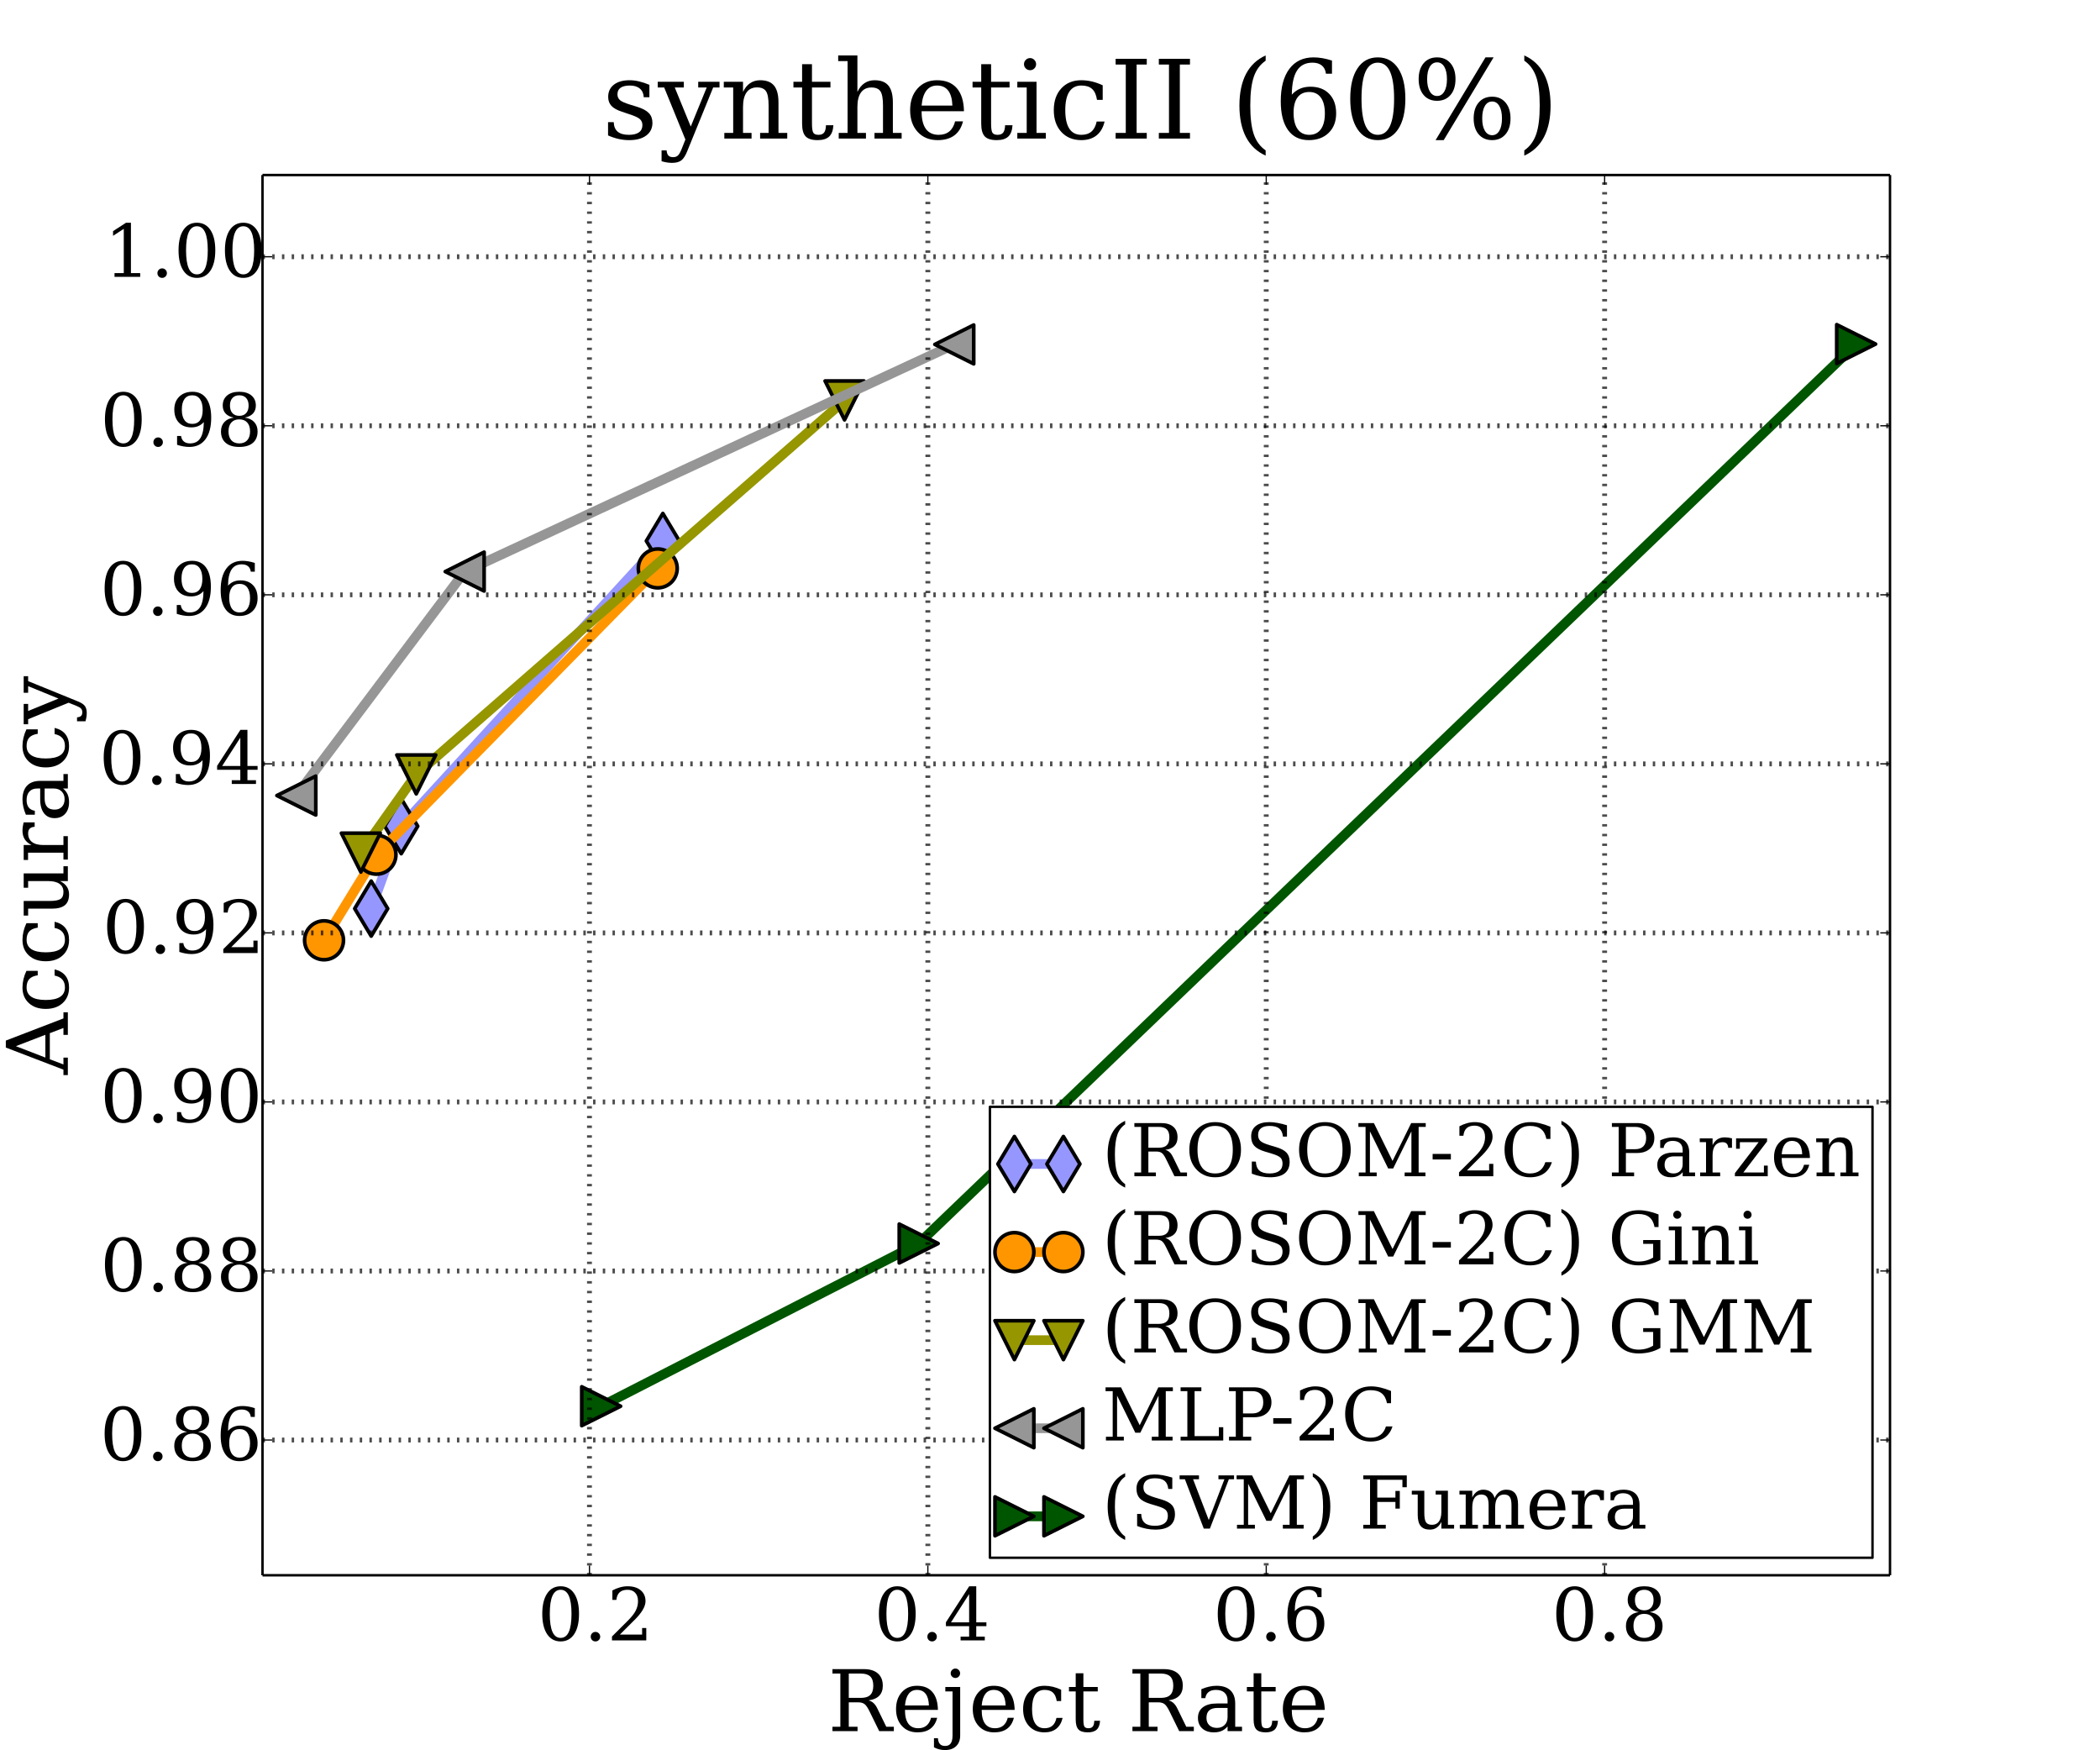 <?xml version="1.0" encoding="utf-8" standalone="no"?>
<!DOCTYPE svg PUBLIC "-//W3C//DTD SVG 1.1//EN"
  "http://www.w3.org/Graphics/SVG/1.1/DTD/svg11.dtd">
<!-- Created with matplotlib (http://matplotlib.org/) -->
<svg height="720pt" version="1.1" viewBox="0 0 864 720" width="864pt" xmlns="http://www.w3.org/2000/svg" xmlns:xlink="http://www.w3.org/1999/xlink">
 <defs>
  <style type="text/css">
*{stroke-linecap:butt;stroke-linejoin:round;}
  </style>
 </defs>
 <g id="figure_1">
  <g id="patch_1">
   <path d="
M0 720
L864 720
L864 0
L0 0
z
" style="fill:#ffffff;"/>
  </g>
  <g id="axes_1">
   <g id="patch_2">
    <path d="
M108 648
L777.6 648
L777.6 72
L108 72
z
" style="fill:#ffffff;"/>
   </g>
   <g id="line2d_1">
    <path clip-path="url(#p20bdb09884)" d="
M272.713 222.52
L165.081 339.864
L152.725 373.763" style="fill:none;stroke:#9696ff;stroke-linecap:square;stroke-width:4;"/>
    <defs>
     <path d="
M-5.32907e-16 11.314
L6.788 0
L3.55271e-16 -11.314
L-6.788 -1.77636e-15
z
" id="m79f3c46b2e" style="stroke:#000000;stroke-linejoin:miter;stroke-width:1.5;"/>
    </defs>
    <g clip-path="url(#p20bdb09884)">
     <use style="fill:#9696ff;stroke:#000000;stroke-linejoin:miter;stroke-width:1.5;" x="272.713" xlink:href="#m79f3c46b2e" y="222.52"/>
     <use style="fill:#9696ff;stroke:#000000;stroke-linejoin:miter;stroke-width:1.5;" x="165.081" xlink:href="#m79f3c46b2e" y="339.864"/>
     <use style="fill:#9696ff;stroke:#000000;stroke-linejoin:miter;stroke-width:1.5;" x="152.725" xlink:href="#m79f3c46b2e" y="373.763"/>
    </g>
   </g>
   <g id="line2d_2">
    <path clip-path="url(#p20bdb09884)" d="
M270.625 233.82
L154.9 351.598
L133.321 386.801" style="fill:none;stroke:#ff9600;stroke-linecap:square;stroke-width:4;"/>
    <defs>
     <path d="
M0 8
C2.122 8 4.157 7.157 5.657 5.657
C7.157 4.157 8 2.122 8 0
C8 -2.122 7.157 -4.157 5.657 -5.657
C4.157 -7.157 2.122 -8 0 -8
C-2.122 -8 -4.157 -7.157 -5.657 -5.657
C-7.157 -4.157 -8 -2.122 -8 0
C-8 2.122 -7.157 4.157 -5.657 5.657
C-4.157 7.157 -2.122 8 0 8
z
" id="m2a914b3d6a" style="stroke:#000000;stroke-width:1.5;"/>
    </defs>
    <g clip-path="url(#p20bdb09884)">
     <use style="fill:#ff9600;stroke:#000000;stroke-width:1.5;" x="270.625" xlink:href="#m2a914b3d6a" y="233.82"/>
     <use style="fill:#ff9600;stroke:#000000;stroke-width:1.5;" x="154.9" xlink:href="#m2a914b3d6a" y="351.598"/>
     <use style="fill:#ff9600;stroke:#000000;stroke-width:1.5;" x="133.321" xlink:href="#m2a914b3d6a" y="386.801"/>
    </g>
   </g>
   <g id="line2d_3">
    <path clip-path="url(#p20bdb09884)" d="
M347.461 164.717
L171.259 318.568
L148.461 350.729" style="fill:none;stroke:#969600;stroke-linecap:square;stroke-width:4;"/>
    <defs>
     <path d="
M-9.79717e-16 8
L8 -8
L-8 -8
z
" id="m9202b17d64" style="stroke:#000000;stroke-linejoin:miter;stroke-width:1.5;"/>
    </defs>
    <g clip-path="url(#p20bdb09884)">
     <use style="fill:#969600;stroke:#000000;stroke-linejoin:miter;stroke-width:1.5;" x="347.461" xlink:href="#m9202b17d64" y="164.717"/>
     <use style="fill:#969600;stroke:#000000;stroke-linejoin:miter;stroke-width:1.5;" x="171.259" xlink:href="#m9202b17d64" y="318.568"/>
     <use style="fill:#969600;stroke:#000000;stroke-linejoin:miter;stroke-width:1.5;" x="148.461" xlink:href="#m9202b17d64" y="350.729"/>
    </g>
   </g>
   <g id="line2d_4">
    <path clip-path="url(#p20bdb09884)" d="
M392.618 141.683
L191.185 235.124
L121.922 327.26" style="fill:none;stroke:#969696;stroke-linecap:square;stroke-width:4;"/>
    <defs>
     <path d="
M-8 -4.89859e-16
L8 8
L8 -8
z
" id="mec6b106c3b" style="stroke:#000000;stroke-linejoin:miter;stroke-width:1.5;"/>
    </defs>
    <g clip-path="url(#p20bdb09884)">
     <use style="fill:#969696;stroke:#000000;stroke-linejoin:miter;stroke-width:1.5;" x="392.618" xlink:href="#mec6b106c3b" y="141.683"/>
     <use style="fill:#969696;stroke:#000000;stroke-linejoin:miter;stroke-width:1.5;" x="191.185" xlink:href="#mec6b106c3b" y="235.124"/>
     <use style="fill:#969696;stroke:#000000;stroke-linejoin:miter;stroke-width:1.5;" x="121.922" xlink:href="#mec6b106c3b" y="327.26"/>
    </g>
   </g>
   <g id="line2d_5">
    <path clip-path="url(#p20bdb09884)" d="
M763.678 141.537
L377.971 511.533
L247.34 578.463" style="fill:none;stroke:#005500;stroke-linecap:square;stroke-width:4;"/>
    <defs>
     <path d="
M8 1.46958e-15
L-8 -8
L-8 8
z
" id="m15d7f748dd" style="stroke:#000000;stroke-linejoin:miter;stroke-width:1.5;"/>
    </defs>
    <g clip-path="url(#p20bdb09884)">
     <use style="fill:#005500;stroke:#000000;stroke-linejoin:miter;stroke-width:1.5;" x="763.678" xlink:href="#m15d7f748dd" y="141.537"/>
     <use style="fill:#005500;stroke:#000000;stroke-linejoin:miter;stroke-width:1.5;" x="377.971" xlink:href="#m15d7f748dd" y="511.533"/>
     <use style="fill:#005500;stroke:#000000;stroke-linejoin:miter;stroke-width:1.5;" x="247.34" xlink:href="#m15d7f748dd" y="578.463"/>
    </g>
   </g>
   <g id="matplotlib.axis_1">
    <g id="xtick_1">
     <g id="line2d_6">
      <path clip-path="url(#p20bdb09884)" d="
M242.523 648
L242.523 72" style="fill:none;opacity:0.7;stroke:#000000;stroke-dasharray:1,3;stroke-dashoffset:0.0;stroke-width:2;"/>
     </g>
     <g id="line2d_7">
      <defs>
       <path d="
M0 0
L0 -4" id="m93b0483c22" style="stroke:#000000;stroke-width:0.5;"/>
      </defs>
      <g>
       <use style="stroke:#000000;stroke-width:0.5;" x="242.523" xlink:href="#m93b0483c22" y="648.0"/>
      </g>
     </g>
     <g id="line2d_8">
      <defs>
       <path d="
M0 0
L0 4" id="m741efc42ff" style="stroke:#000000;stroke-width:0.5;"/>
      </defs>
      <g>
       <use style="stroke:#000000;stroke-width:0.5;" x="242.523" xlink:href="#m741efc42ff" y="72.0"/>
      </g>
     </g>
     <g id="text_1">
      <!-- 0.2 -->
      <defs>
       <path d="
M12.797 55.516
L7.328 55.516
L7.328 68.5
Q12.547 71.297 17.844 72.75
Q23.141 74.219 28.219 74.219
Q39.594 74.219 46.188 68.703
Q52.781 63.188 52.781 53.719
Q52.781 43.016 37.844 28.125
Q36.672 27 36.078 26.422
L17.672 8.016
L48.094 8.016
L48.094 17
L53.812 17
L53.812 0
L6.781 0
L6.781 5.328
L28.906 27.391
Q36.234 34.719 39.359 40.844
Q42.484 46.969 42.484 53.719
Q42.484 61.078 38.641 65.234
Q34.812 69.391 28.078 69.391
Q21.094 69.391 17.281 65.922
Q13.484 62.453 12.797 55.516" id="DejaVuSerif-32"/>
       <path d="
M31.781 3.422
Q39.266 3.422 42.969 11.625
Q46.688 19.828 46.688 36.375
Q46.688 52.984 42.969 61.188
Q39.266 69.391 31.781 69.391
Q24.312 69.391 20.594 61.188
Q16.891 52.984 16.891 36.375
Q16.891 19.828 20.594 11.625
Q24.312 3.422 31.781 3.422
M31.781 -1.422
Q19.922 -1.422 13.25 8.531
Q6.594 18.5 6.594 36.375
Q6.594 54.297 13.25 64.25
Q19.922 74.219 31.781 74.219
Q43.703 74.219 50.344 64.25
Q56.984 54.297 56.984 36.375
Q56.984 18.5 50.344 8.531
Q43.703 -1.422 31.781 -1.422" id="DejaVuSerif-30"/>
       <path d="
M9.422 5.078
Q9.422 7.812 11.281 9.719
Q13.141 11.625 15.922 11.625
Q18.609 11.625 20.5 9.719
Q22.406 7.812 22.406 5.078
Q22.406 2.391 20.5 0.484
Q18.609 -1.422 15.922 -1.422
Q13.141 -1.422 11.281 0.453
Q9.422 2.344 9.422 5.078" id="DejaVuSerif-2e"/>
      </defs>
      <g transform="translate(221.129 674.795)scale(0.3 -0.3)">
       <use xlink:href="#DejaVuSerif-30"/>
       <use x="63.623" xlink:href="#DejaVuSerif-2e"/>
       <use x="95.41" xlink:href="#DejaVuSerif-32"/>
      </g>
     </g>
    </g>
    <g id="xtick_2">
     <g id="line2d_9">
      <path clip-path="url(#p20bdb09884)" d="
M381.744 648
L381.744 72" style="fill:none;opacity:0.7;stroke:#000000;stroke-dasharray:1,3;stroke-dashoffset:0.0;stroke-width:2;"/>
     </g>
     <g id="line2d_10">
      <g>
       <use style="stroke:#000000;stroke-width:0.5;" x="381.744" xlink:href="#m93b0483c22" y="648.0"/>
      </g>
     </g>
     <g id="line2d_11">
      <g>
       <use style="stroke:#000000;stroke-width:0.5;" x="381.744" xlink:href="#m741efc42ff" y="72.0"/>
      </g>
     </g>
     <g id="text_2">
      <!-- 0.4 -->
      <defs>
       <path d="
M34.906 24.703
L34.906 63.484
L10.016 24.703
z

M56.391 0
L23.188 0
L23.188 5.172
L34.906 5.172
L34.906 19.484
L3.078 19.484
L3.078 24.812
L35.016 74.219
L44.672 74.219
L44.672 24.703
L58.594 24.703
L58.594 19.484
L44.672 19.484
L44.672 5.172
L56.391 5.172
z
" id="DejaVuSerif-34"/>
      </defs>
      <g transform="translate(359.633 674.795)scale(0.3 -0.3)">
       <use xlink:href="#DejaVuSerif-30"/>
       <use x="63.623" xlink:href="#DejaVuSerif-2e"/>
       <use x="95.41" xlink:href="#DejaVuSerif-34"/>
      </g>
     </g>
    </g>
    <g id="xtick_3">
     <g id="line2d_12">
      <path clip-path="url(#p20bdb09884)" d="
M520.966 648
L520.966 72" style="fill:none;opacity:0.7;stroke:#000000;stroke-dasharray:1,3;stroke-dashoffset:0.0;stroke-width:2;"/>
     </g>
     <g id="line2d_13">
      <g>
       <use style="stroke:#000000;stroke-width:0.5;" x="520.966" xlink:href="#m93b0483c22" y="648.0"/>
      </g>
     </g>
     <g id="line2d_14">
      <g>
       <use style="stroke:#000000;stroke-width:0.5;" x="520.966" xlink:href="#m741efc42ff" y="72.0"/>
      </g>
     </g>
     <g id="text_3">
      <!-- 0.6 -->
      <defs>
       <path d="
M32.719 3.422
Q39.594 3.422 43.297 8.469
Q47.016 13.531 47.016 23
Q47.016 32.469 43.297 37.516
Q39.594 42.578 32.719 42.578
Q25.734 42.578 22.062 37.688
Q18.406 32.812 18.406 23.578
Q18.406 13.875 22.109 8.641
Q25.828 3.422 32.719 3.422
M16.797 40.141
Q20.125 43.797 24.312 45.594
Q28.516 47.406 33.797 47.406
Q44.672 47.406 51 40.859
Q57.328 34.328 57.328 23
Q57.328 11.922 50.516 5.25
Q43.703 -1.422 32.328 -1.422
Q19.969 -1.422 13.328 7.781
Q6.688 17 6.688 34.078
Q6.688 53.219 14.547 63.719
Q22.406 74.219 36.719 74.219
Q40.578 74.219 44.828 73.484
Q49.078 72.75 53.516 71.297
L53.516 59.281
L48 59.281
Q47.406 64.203 44.234 66.797
Q41.062 69.391 35.688 69.391
Q26.219 69.391 21.578 62.203
Q16.938 55.031 16.797 40.141" id="DejaVuSerif-36"/>
      </defs>
      <g transform="translate(499.045 674.795)scale(0.3 -0.3)">
       <use xlink:href="#DejaVuSerif-30"/>
       <use x="63.623" xlink:href="#DejaVuSerif-2e"/>
       <use x="95.41" xlink:href="#DejaVuSerif-36"/>
      </g>
     </g>
    </g>
    <g id="xtick_4">
     <g id="line2d_15">
      <path clip-path="url(#p20bdb09884)" d="
M660.188 648
L660.188 72" style="fill:none;opacity:0.7;stroke:#000000;stroke-dasharray:1,3;stroke-dashoffset:0.0;stroke-width:2;"/>
     </g>
     <g id="line2d_16">
      <g>
       <use style="stroke:#000000;stroke-width:0.5;" x="660.188" xlink:href="#m93b0483c22" y="648.0"/>
      </g>
     </g>
     <g id="line2d_17">
      <g>
       <use style="stroke:#000000;stroke-width:0.5;" x="660.188" xlink:href="#m741efc42ff" y="72.0"/>
      </g>
     </g>
     <g id="text_4">
      <!-- 0.8 -->
      <defs>
       <path d="
M46.578 19.922
Q46.578 27.734 42.688 32.047
Q38.812 36.375 31.781 36.375
Q24.75 36.375 20.875 32.047
Q17 27.734 17 19.922
Q17 12.062 20.875 7.734
Q24.75 3.422 31.781 3.422
Q38.812 3.422 42.688 7.734
Q46.578 12.062 46.578 19.922
M44.578 55.328
Q44.578 61.969 41.203 65.672
Q37.844 69.391 31.781 69.391
Q25.781 69.391 22.391 65.672
Q19 61.969 19 55.328
Q19 48.641 22.391 44.922
Q25.781 41.219 31.781 41.219
Q37.844 41.219 41.203 44.922
Q44.578 48.641 44.578 55.328
M39.312 38.812
Q47.609 37.703 52.25 32.688
Q56.891 27.688 56.891 19.922
Q56.891 9.672 50.391 4.125
Q43.891 -1.422 31.781 -1.422
Q19.734 -1.422 13.203 4.125
Q6.688 9.672 6.688 19.922
Q6.688 27.688 11.328 32.688
Q15.969 37.703 24.312 38.812
Q16.938 40.141 13 44.406
Q9.078 48.688 9.078 55.328
Q9.078 64.109 15.125 69.156
Q21.188 74.219 31.781 74.219
Q42.391 74.219 48.438 69.156
Q54.5 64.109 54.5 55.328
Q54.5 48.688 50.562 44.406
Q46.625 40.141 39.312 38.812" id="DejaVuSerif-38"/>
      </defs>
      <g transform="translate(638.332 674.795)scale(0.3 -0.3)">
       <use xlink:href="#DejaVuSerif-30"/>
       <use x="63.623" xlink:href="#DejaVuSerif-2e"/>
       <use x="95.41" xlink:href="#DejaVuSerif-38"/>
      </g>
     </g>
    </g>
    <g id="text_5">
     <!-- Reject Rate -->
     <defs>
      <path d="
M54.203 25
L15.484 25
L15.484 24.609
Q15.484 14.109 19.438 8.766
Q23.391 3.422 31.109 3.422
Q37.016 3.422 40.797 6.516
Q44.578 9.625 46.094 15.719
L53.328 15.719
Q51.172 7.172 45.375 2.875
Q39.594 -1.422 30.172 -1.422
Q18.797 -1.422 11.891 6.078
Q4.984 13.578 4.984 25.984
Q4.984 38.281 11.766 45.797
Q18.562 53.328 29.594 53.328
Q41.359 53.328 47.656 46.062
Q53.953 38.812 54.203 25
M43.609 30.172
Q43.312 39.266 39.766 43.875
Q36.234 48.484 29.594 48.484
Q23.391 48.484 19.828 43.844
Q16.266 39.203 15.484 30.172
z
" id="DejaVuSerif-65"/>
      <path d="
M47.906 36.188
Q51.312 35.25 53.781 33.031
Q56.25 30.812 58.203 26.812
L68.797 5.172
L77.688 5.172
L77.688 0
L60.5 0
L49.125 23.188
Q45.844 29.938 43.109 31.906
Q40.375 33.891 35.594 33.891
L24.703 33.891
L24.703 5.172
L35.016 5.172
L35.016 0
L5.516 0
L5.516 5.172
L14.797 5.172
L14.797 67.672
L5.516 67.672
L5.516 72.906
L42.484 72.906
Q53.125 72.906 58.906 67.828
Q64.703 62.75 64.703 53.422
Q64.703 45.906 60.469 41.578
Q56.25 37.25 47.906 36.188
M24.703 39.109
L39.109 39.109
Q46.484 39.109 50 42.594
Q53.516 46.094 53.516 53.422
Q53.516 60.75 50 64.203
Q46.484 67.672 39.109 67.672
L24.703 67.672
z
" id="DejaVuSerif-52"/>
      <path d="
M39.797 16.312
L39.797 27.297
L28.219 27.297
Q21.531 27.297 18.25 24.406
Q14.984 21.531 14.984 15.578
Q14.984 10.156 18.297 6.984
Q21.625 3.812 27.297 3.812
Q32.906 3.812 36.344 7.281
Q39.797 10.75 39.797 16.312
M48.781 32.422
L48.781 5.172
L56.781 5.172
L56.781 0
L39.797 0
L39.797 5.609
Q36.812 2 32.906 0.281
Q29 -1.422 23.781 -1.422
Q15.141 -1.422 10.062 3.172
Q4.984 7.766 4.984 15.578
Q4.984 23.641 10.797 28.078
Q16.609 32.516 27.203 32.516
L39.797 32.516
L39.797 36.078
Q39.797 42 36.203 45.234
Q32.625 48.484 26.125 48.484
Q20.75 48.484 17.578 46.047
Q14.406 43.609 13.625 38.812
L8.984 38.812
L8.984 49.312
Q13.672 51.312 18.094 52.312
Q22.516 53.328 26.703 53.328
Q37.5 53.328 43.141 47.969
Q48.781 42.625 48.781 32.422" id="DejaVuSerif-61"/>
      <path d="
M51.422 15.578
Q49.516 7.281 44.094 2.922
Q38.672 -1.422 30.078 -1.422
Q18.75 -1.422 11.859 6.078
Q4.984 13.578 4.984 25.984
Q4.984 38.422 11.859 45.875
Q18.75 53.328 30.078 53.328
Q35.016 53.328 39.891 52.172
Q44.781 51.031 49.703 48.688
L49.703 35.406
L44.484 35.406
Q43.453 42.234 40.016 45.359
Q36.578 48.484 30.172 48.484
Q22.906 48.484 19.188 42.844
Q15.484 37.203 15.484 25.984
Q15.484 14.75 19.172 9.078
Q22.859 3.422 30.172 3.422
Q35.984 3.422 39.453 6.438
Q42.922 9.469 44.188 15.578
z
" id="DejaVuSerif-63"/>
      <path d="
M10.797 46.688
L2.875 46.688
L2.875 51.906
L10.797 51.906
L10.797 68.016
L19.828 68.016
L19.828 51.906
L36.719 51.906
L36.719 46.688
L19.828 46.688
L19.828 13.719
Q19.828 7.125 21.094 5.266
Q22.359 3.422 25.781 3.422
Q29.297 3.422 30.906 5.484
Q32.516 7.562 32.625 12.203
L39.406 12.203
Q39.016 5.125 35.547 1.844
Q32.078 -1.422 25 -1.422
Q17.234 -1.422 14.016 2.016
Q10.797 5.469 10.797 13.719
z
" id="DejaVuSerif-74"/>
      <path d="
M10.016 68.016
Q10.016 70.266 11.641 71.922
Q13.281 73.578 15.578 73.578
Q17.828 73.578 19.453 71.922
Q21.094 70.266 21.094 68.016
Q21.094 65.719 19.5 64.109
Q17.922 62.5 15.578 62.5
Q13.281 62.5 11.641 64.109
Q10.016 65.719 10.016 68.016
M12.203 46.688
L3.719 46.688
L3.719 51.906
L21.188 51.906
L21.188 -5.078
Q21.188 -13.094 16.422 -17.656
Q11.672 -22.219 3.328 -22.219
Q-0.203 -22.219 -3.391 -21.406
Q-6.594 -20.609 -9.625 -19
L-9.625 -8.297
L-4.984 -8.297
Q-4.641 -12.984 -2.562 -15.188
Q-0.484 -17.391 3.516 -17.391
Q7.953 -17.391 10.078 -14.375
Q12.203 -11.375 12.203 -5.078
z
" id="DejaVuSerif-6a"/>
      <path id="DejaVuSerif-20"/>
     </defs>
     <g transform="translate(340.564 712.131)scale(0.35 -0.35)">
      <use xlink:href="#DejaVuSerif-52"/>
      <use x="75.293" xlink:href="#DejaVuSerif-65"/>
      <use x="134.473" xlink:href="#DejaVuSerif-6a"/>
      <use x="165.479" xlink:href="#DejaVuSerif-65"/>
      <use x="224.658" xlink:href="#DejaVuSerif-63"/>
      <use x="280.664" xlink:href="#DejaVuSerif-74"/>
      <use x="320.85" xlink:href="#DejaVuSerif-20"/>
      <use x="352.637" xlink:href="#DejaVuSerif-52"/>
      <use x="430.18" xlink:href="#DejaVuSerif-61"/>
      <use x="489.799" xlink:href="#DejaVuSerif-74"/>
      <use x="529.984" xlink:href="#DejaVuSerif-65"/>
     </g>
    </g>
   </g>
   <g id="matplotlib.axis_2">
    <g id="ytick_1">
     <g id="line2d_18">
      <path clip-path="url(#p20bdb09884)" d="
M108 592.37
L777.6 592.37" style="fill:none;opacity:0.7;stroke:#000000;stroke-dasharray:1,3;stroke-dashoffset:0.0;stroke-width:2;"/>
     </g>
     <g id="line2d_19">
      <defs>
       <path d="
M0 0
L4 0" id="m728421d6d4" style="stroke:#000000;stroke-width:0.5;"/>
      </defs>
      <g>
       <use style="stroke:#000000;stroke-width:0.5;" x="108.0" xlink:href="#m728421d6d4" y="592.37"/>
      </g>
     </g>
     <g id="line2d_20">
      <defs>
       <path d="
M0 0
L-4 0" id="mcb0005524f" style="stroke:#000000;stroke-width:0.5;"/>
      </defs>
      <g>
       <use style="stroke:#000000;stroke-width:0.5;" x="777.6" xlink:href="#mcb0005524f" y="592.37"/>
      </g>
     </g>
     <g id="text_6">
      <!-- 0.86 -->
      <g transform="translate(41.07 600.648)scale(0.3 -0.3)">
       <use xlink:href="#DejaVuSerif-30"/>
       <use x="63.623" xlink:href="#DejaVuSerif-2e"/>
       <use x="95.41" xlink:href="#DejaVuSerif-38"/>
       <use x="159.033" xlink:href="#DejaVuSerif-36"/>
      </g>
     </g>
    </g>
    <g id="ytick_2">
     <g id="line2d_21">
      <path clip-path="url(#p20bdb09884)" d="
M108 522.833
L777.6 522.833" style="fill:none;opacity:0.7;stroke:#000000;stroke-dasharray:1,3;stroke-dashoffset:0.0;stroke-width:2;"/>
     </g>
     <g id="line2d_22">
      <g>
       <use style="stroke:#000000;stroke-width:0.5;" x="108.0" xlink:href="#m728421d6d4" y="522.833"/>
      </g>
     </g>
     <g id="line2d_23">
      <g>
       <use style="stroke:#000000;stroke-width:0.5;" x="777.6" xlink:href="#mcb0005524f" y="522.833"/>
      </g>
     </g>
     <g id="text_7">
      <!-- 0.88 -->
      <g transform="translate(41.202 531.111)scale(0.3 -0.3)">
       <use xlink:href="#DejaVuSerif-30"/>
       <use x="63.623" xlink:href="#DejaVuSerif-2e"/>
       <use x="95.41" xlink:href="#DejaVuSerif-38"/>
       <use x="159.033" xlink:href="#DejaVuSerif-38"/>
      </g>
     </g>
    </g>
    <g id="ytick_3">
     <g id="line2d_24">
      <path clip-path="url(#p20bdb09884)" d="
M108 453.296
L777.6 453.296" style="fill:none;opacity:0.7;stroke:#000000;stroke-dasharray:1,3;stroke-dashoffset:0.0;stroke-width:2;"/>
     </g>
     <g id="line2d_25">
      <g>
       <use style="stroke:#000000;stroke-width:0.5;" x="108.0" xlink:href="#m728421d6d4" y="453.296"/>
      </g>
     </g>
     <g id="line2d_26">
      <g>
       <use style="stroke:#000000;stroke-width:0.5;" x="777.6" xlink:href="#mcb0005524f" y="453.296"/>
      </g>
     </g>
     <g id="text_8">
      <!-- 0.90 -->
      <defs>
       <path d="
M46.781 32.672
Q43.5 29 39.25 27.188
Q35.016 25.391 29.688 25.391
Q18.844 25.391 12.562 31.938
Q6.297 38.484 6.297 49.812
Q6.297 60.891 13.109 67.547
Q19.922 74.219 31.297 74.219
Q43.656 74.219 50.266 65.016
Q56.891 55.812 56.891 38.719
Q56.891 19.578 49.016 9.078
Q41.156 -1.422 26.906 -1.422
Q23.047 -1.422 18.797 -0.688
Q14.547 0.047 10.109 1.516
L10.109 13.625
L15.578 13.625
Q16.219 8.688 19.391 6.047
Q22.562 3.422 27.875 3.422
Q37.359 3.422 41.984 10.562
Q46.625 17.719 46.781 32.672
M30.906 69.391
Q23.969 69.391 20.281 64.328
Q16.609 59.281 16.609 49.812
Q16.609 40.328 20.281 35.25
Q23.969 30.172 30.906 30.172
Q37.844 30.172 41.531 35.078
Q45.219 39.984 45.219 49.219
Q45.219 58.938 41.5 64.156
Q37.797 69.391 30.906 69.391" id="DejaVuSerif-39"/>
      </defs>
      <g transform="translate(41.173 461.574)scale(0.3 -0.3)">
       <use xlink:href="#DejaVuSerif-30"/>
       <use x="63.623" xlink:href="#DejaVuSerif-2e"/>
       <use x="95.41" xlink:href="#DejaVuSerif-39"/>
       <use x="159.033" xlink:href="#DejaVuSerif-30"/>
      </g>
     </g>
    </g>
    <g id="ytick_4">
     <g id="line2d_27">
      <path clip-path="url(#p20bdb09884)" d="
M108 383.759
L777.6 383.759" style="fill:none;opacity:0.7;stroke:#000000;stroke-dasharray:1,3;stroke-dashoffset:0.0;stroke-width:2;"/>
     </g>
     <g id="line2d_28">
      <g>
       <use style="stroke:#000000;stroke-width:0.5;" x="108.0" xlink:href="#m728421d6d4" y="383.759"/>
      </g>
     </g>
     <g id="line2d_29">
      <g>
       <use style="stroke:#000000;stroke-width:0.5;" x="777.6" xlink:href="#mcb0005524f" y="383.759"/>
      </g>
     </g>
     <g id="text_9">
      <!-- 0.92 -->
      <g transform="translate(42.125 392.037)scale(0.3 -0.3)">
       <use xlink:href="#DejaVuSerif-30"/>
       <use x="63.623" xlink:href="#DejaVuSerif-2e"/>
       <use x="95.41" xlink:href="#DejaVuSerif-39"/>
       <use x="159.033" xlink:href="#DejaVuSerif-32"/>
      </g>
     </g>
    </g>
    <g id="ytick_5">
     <g id="line2d_30">
      <path clip-path="url(#p20bdb09884)" d="
M108 314.222
L777.6 314.222" style="fill:none;opacity:0.7;stroke:#000000;stroke-dasharray:1,3;stroke-dashoffset:0.0;stroke-width:2;"/>
     </g>
     <g id="line2d_31">
      <g>
       <use style="stroke:#000000;stroke-width:0.5;" x="108.0" xlink:href="#m728421d6d4" y="314.222"/>
      </g>
     </g>
     <g id="line2d_32">
      <g>
       <use style="stroke:#000000;stroke-width:0.5;" x="777.6" xlink:href="#mcb0005524f" y="314.222"/>
      </g>
     </g>
     <g id="text_10">
      <!-- 0.94 -->
      <g transform="translate(40.691 322.5)scale(0.3 -0.3)">
       <use xlink:href="#DejaVuSerif-30"/>
       <use x="63.623" xlink:href="#DejaVuSerif-2e"/>
       <use x="95.41" xlink:href="#DejaVuSerif-39"/>
       <use x="159.033" xlink:href="#DejaVuSerif-34"/>
      </g>
     </g>
    </g>
    <g id="ytick_6">
     <g id="line2d_33">
      <path clip-path="url(#p20bdb09884)" d="
M108 244.685
L777.6 244.685" style="fill:none;opacity:0.7;stroke:#000000;stroke-dasharray:1,3;stroke-dashoffset:0.0;stroke-width:2;"/>
     </g>
     <g id="line2d_34">
      <g>
       <use style="stroke:#000000;stroke-width:0.5;" x="108.0" xlink:href="#m728421d6d4" y="244.685"/>
      </g>
     </g>
     <g id="line2d_35">
      <g>
       <use style="stroke:#000000;stroke-width:0.5;" x="777.6" xlink:href="#mcb0005524f" y="244.685"/>
      </g>
     </g>
     <g id="text_11">
      <!-- 0.96 -->
      <g transform="translate(41.07 252.963)scale(0.3 -0.3)">
       <use xlink:href="#DejaVuSerif-30"/>
       <use x="63.623" xlink:href="#DejaVuSerif-2e"/>
       <use x="95.41" xlink:href="#DejaVuSerif-39"/>
       <use x="159.033" xlink:href="#DejaVuSerif-36"/>
      </g>
     </g>
    </g>
    <g id="ytick_7">
     <g id="line2d_36">
      <path clip-path="url(#p20bdb09884)" d="
M108 175.148
L777.6 175.148" style="fill:none;opacity:0.7;stroke:#000000;stroke-dasharray:1,3;stroke-dashoffset:0.0;stroke-width:2;"/>
     </g>
     <g id="line2d_37">
      <g>
       <use style="stroke:#000000;stroke-width:0.5;" x="108.0" xlink:href="#m728421d6d4" y="175.148"/>
      </g>
     </g>
     <g id="line2d_38">
      <g>
       <use style="stroke:#000000;stroke-width:0.5;" x="777.6" xlink:href="#mcb0005524f" y="175.148"/>
      </g>
     </g>
     <g id="text_12">
      <!-- 0.98 -->
      <g transform="translate(41.202 183.426)scale(0.3 -0.3)">
       <use xlink:href="#DejaVuSerif-30"/>
       <use x="63.623" xlink:href="#DejaVuSerif-2e"/>
       <use x="95.41" xlink:href="#DejaVuSerif-39"/>
       <use x="159.033" xlink:href="#DejaVuSerif-38"/>
      </g>
     </g>
    </g>
    <g id="ytick_8">
     <g id="line2d_39">
      <path clip-path="url(#p20bdb09884)" d="
M108 105.611
L777.6 105.611" style="fill:none;opacity:0.7;stroke:#000000;stroke-dasharray:1,3;stroke-dashoffset:0.0;stroke-width:2;"/>
     </g>
     <g id="line2d_40">
      <g>
       <use style="stroke:#000000;stroke-width:0.5;" x="108.0" xlink:href="#m728421d6d4" y="105.611"/>
      </g>
     </g>
     <g id="line2d_41">
      <g>
       <use style="stroke:#000000;stroke-width:0.5;" x="777.6" xlink:href="#mcb0005524f" y="105.611"/>
      </g>
     </g>
     <g id="text_13">
      <!-- 1.00 -->
      <defs>
       <path d="
M14.203 0
L14.203 5.172
L26.906 5.172
L26.906 65.828
L12.203 56.297
L12.203 62.703
L29.984 74.219
L36.719 74.219
L36.719 5.172
L49.422 5.172
L49.422 0
z
" id="DejaVuSerif-31"/>
      </defs>
      <g transform="translate(42.856 113.889)scale(0.3 -0.3)">
       <use xlink:href="#DejaVuSerif-31"/>
       <use x="63.623" xlink:href="#DejaVuSerif-2e"/>
       <use x="95.41" xlink:href="#DejaVuSerif-30"/>
       <use x="159.033" xlink:href="#DejaVuSerif-30"/>
      </g>
     </g>
    </g>
    <g id="text_14">
     <!-- Accuracy -->
     <defs>
      <path d="
M35.406 51.906
L52.203 51.906
L52.203 5.172
L60.688 5.172
L60.688 0
L43.219 0
L43.219 9.188
Q40.719 4 36.766 1.281
Q32.812 -1.422 27.594 -1.422
Q18.953 -1.422 14.875 3.484
Q10.797 8.406 10.797 18.891
L10.797 46.688
L2.688 46.688
L2.688 51.906
L19.828 51.906
L19.828 21.688
Q19.828 12.203 22.141 8.688
Q24.469 5.172 30.422 5.172
Q36.672 5.172 39.938 9.766
Q43.219 14.359 43.219 23.094
L43.219 46.688
L35.406 46.688
z
" id="DejaVuSerif-75"/>
      <path d="
M47.797 52
L47.797 39.016
L42.625 39.016
Q42.391 42.875 40.484 44.781
Q38.578 46.688 34.906 46.688
Q28.266 46.688 24.719 42.094
Q21.188 37.5 21.188 28.906
L21.188 5.172
L31.594 5.172
L31.594 0
L4.109 0
L4.109 5.172
L12.203 5.172
L12.203 46.781
L3.609 46.781
L3.609 51.906
L21.188 51.906
L21.188 42.672
Q23.828 48.094 27.969 50.703
Q32.125 53.328 38.094 53.328
Q40.281 53.328 42.703 52.984
Q45.125 52.641 47.797 52" id="DejaVuSerif-72"/>
      <path d="
M20.016 26.422
L46.781 26.422
L33.406 61.078
z

M-0.594 0
L-0.594 5.172
L5.812 5.172
L31.781 72.906
L39.984 72.906
L66.016 5.172
L73.188 5.172
L73.188 0
L46.688 0
L46.688 5.172
L54.781 5.172
L48.688 21.188
L18.016 21.188
L11.922 5.172
L19.922 5.172
L19.922 0
z
" id="DejaVuSerif-41"/>
      <path d="
M21.578 -9.516
L25 -0.875
L5.609 46.688
L-0.297 46.688
L-0.297 51.906
L23.578 51.906
L23.578 46.688
L15.281 46.688
L29.891 10.984
L44.484 46.688
L36.719 46.688
L36.719 51.906
L56.203 51.906
L56.203 46.688
L50.391 46.688
L26.609 -11.719
Q24.172 -17.781 21.188 -20
Q18.219 -22.219 12.797 -22.219
Q10.5 -22.219 8.078 -21.828
Q5.672 -21.438 3.219 -20.703
L3.219 -10.797
L7.812 -10.797
Q8.109 -14.109 9.5 -15.547
Q10.891 -17 13.812 -17
Q16.5 -17 18.141 -15.5
Q19.781 -14.016 21.578 -9.516" id="DejaVuSerif-79"/>
     </defs>
     <g transform="translate(27.914 442.048)rotate(-90.0)scale(0.35 -0.35)">
      <use xlink:href="#DejaVuSerif-41"/>
      <use x="72.217" xlink:href="#DejaVuSerif-63"/>
      <use x="128.223" xlink:href="#DejaVuSerif-63"/>
      <use x="184.229" xlink:href="#DejaVuSerif-75"/>
      <use x="248.633" xlink:href="#DejaVuSerif-72"/>
      <use x="296.436" xlink:href="#DejaVuSerif-61"/>
      <use x="356.055" xlink:href="#DejaVuSerif-63"/>
      <use x="412.061" xlink:href="#DejaVuSerif-79"/>
     </g>
    </g>
   </g>
   <g id="patch_3">
    <path d="
M108 72
L777.6 72" style="fill:none;stroke:#000000;"/>
   </g>
   <g id="patch_4">
    <path d="
M777.6 648
L777.6 72" style="fill:none;stroke:#000000;"/>
   </g>
   <g id="patch_5">
    <path d="
M108 648
L777.6 648" style="fill:none;stroke:#000000;"/>
   </g>
   <g id="patch_6">
    <path d="
M108 648
L108 72" style="fill:none;stroke:#000000;"/>
   </g>
   <g id="text_15">
    <!-- syntheticII (60%) -->
    <defs>
     <path d="
M7.078 -15.578
L7.078 -10.797
Q14.594 -5.609 17.891 3.781
Q21.188 13.188 21.188 30.172
Q21.188 47.219 17.891 56.609
Q14.594 66.016 7.078 71.188
L7.078 75.984
Q19 70.656 25.047 59.109
Q31.109 47.562 31.109 30.172
Q31.109 12.844 25.047 1.297
Q19 -10.25 7.078 -15.578" id="DejaVuSerif-29"/>
     <path d="
M5.609 2.875
L5.609 14.984
L10.797 14.984
Q10.984 9.188 14.422 6.297
Q17.875 3.422 24.609 3.422
Q30.672 3.422 33.844 5.688
Q37.016 7.953 37.016 12.312
Q37.016 15.719 34.688 17.812
Q32.375 19.922 24.906 22.312
L18.406 24.516
Q11.719 26.656 8.719 29.875
Q5.719 33.109 5.719 38.094
Q5.719 45.219 10.938 49.266
Q16.156 53.328 25.391 53.328
Q29.5 53.328 34.031 52.25
Q38.578 51.172 43.406 49.125
L43.406 37.797
L38.234 37.797
Q38.031 42.828 34.703 45.656
Q31.391 48.484 25.688 48.484
Q20.016 48.484 17.109 46.484
Q14.203 44.484 14.203 40.484
Q14.203 37.203 16.406 35.219
Q18.609 33.25 25.203 31.203
L32.328 29
Q39.703 26.703 42.938 23.266
Q46.188 19.828 46.188 14.406
Q46.188 7.031 40.547 2.797
Q34.906 -1.422 25 -1.422
Q19.969 -1.422 15.188 -0.344
Q10.406 0.734 5.609 2.875" id="DejaVuSerif-73"/>
     <path d="
M9.719 68.016
Q9.719 70.266 11.344 71.922
Q12.984 73.578 15.281 73.578
Q17.531 73.578 19.156 71.922
Q20.797 70.266 20.797 68.016
Q20.797 65.719 19.188 64.109
Q17.578 62.5 15.281 62.5
Q12.984 62.5 11.344 64.109
Q9.719 65.719 9.719 68.016
M21.188 5.172
L29.688 5.172
L29.688 0
L3.609 0
L3.609 5.172
L12.203 5.172
L12.203 46.688
L3.609 46.688
L3.609 51.906
L21.188 51.906
z
" id="DejaVuSerif-69"/>
     <path d="
M4.109 0
L4.109 5.172
L12.203 5.172
L12.203 70.797
L3.609 70.797
L3.609 75.984
L21.188 75.984
L21.188 42.672
Q23.688 47.953 27.656 50.641
Q31.641 53.328 36.922 53.328
Q45.516 53.328 49.562 48.391
Q53.609 43.453 53.609 33.016
L53.609 5.172
L61.625 5.172
L61.625 0
L36.812 0
L36.812 5.172
L44.578 5.172
L44.578 30.172
Q44.578 39.703 42.25 43.188
Q39.938 46.688 33.984 46.688
Q27.734 46.688 24.453 42.141
Q21.188 37.594 21.188 28.906
L21.188 5.172
L29 5.172
L29 0
z
" id="DejaVuSerif-68"/>
     <path d="
M4.109 0
L4.109 5.172
L12.203 5.172
L12.203 46.688
L3.609 46.688
L3.609 51.906
L21.188 51.906
L21.188 42.672
Q23.688 47.953 27.656 50.641
Q31.641 53.328 36.922 53.328
Q45.516 53.328 49.562 48.391
Q53.609 43.453 53.609 33.016
L53.609 5.172
L61.625 5.172
L61.625 0
L36.812 0
L36.812 5.172
L44.578 5.172
L44.578 30.172
Q44.578 39.703 42.234 43.234
Q39.891 46.781 33.984 46.781
Q27.734 46.781 24.453 42.203
Q21.188 37.641 21.188 28.906
L21.188 5.172
L29 5.172
L29 0
z
" id="DejaVuSerif-6e"/>
     <path d="
M31.891 -15.578
Q20.016 -10.25 13.953 1.297
Q7.906 12.844 7.906 30.172
Q7.906 47.562 13.953 59.109
Q20.016 70.656 31.891 75.984
L31.891 71.188
Q24.359 66.016 21.094 56.609
Q17.828 47.219 17.828 30.172
Q17.828 13.188 21.094 3.781
Q24.359 -5.609 31.891 -10.797
z
" id="DejaVuSerif-28"/>
     <path d="
M24.703 5.172
L33.984 5.172
L33.984 0
L5.516 0
L5.516 5.172
L14.797 5.172
L14.797 67.672
L5.516 67.672
L5.516 72.906
L33.984 72.906
L33.984 67.672
L24.703 67.672
z
" id="DejaVuSerif-49"/>
     <path d="
M22.406 69.672
Q18.109 69.672 15.688 65.625
Q13.281 61.578 13.281 54.297
Q13.281 47.125 15.75 43.016
Q18.219 38.922 22.406 38.922
Q26.562 38.922 28.969 43
Q31.391 47.078 31.391 54.297
Q31.391 61.531 28.969 65.594
Q26.562 69.672 22.406 69.672
M72.703 33.891
Q68.453 33.891 66.031 29.781
Q63.625 25.688 63.625 18.406
Q63.625 11.234 66.062 7.156
Q68.5 3.078 72.703 3.078
Q76.906 3.078 79.297 7.156
Q81.688 11.234 81.688 18.406
Q81.688 25.641 79.266 29.766
Q76.859 33.891 72.703 33.891
M72.703 38.281
Q80.422 38.281 84.953 32.906
Q89.5 27.547 89.5 18.406
Q89.5 9.281 84.938 3.922
Q80.375 -1.422 72.703 -1.422
Q64.891 -1.422 60.344 3.922
Q55.812 9.281 55.812 18.406
Q55.812 27.594 60.375 32.938
Q64.938 38.281 72.703 38.281
M66.609 74.219
L74.031 74.219
L28.422 -1.422
L21 -1.422
z

M22.312 74.219
Q30.031 74.219 34.609 68.875
Q39.203 63.531 39.203 54.391
Q39.203 45.172 34.641 39.844
Q30.078 34.516 22.312 34.516
Q14.547 34.516 10.031 39.859
Q5.516 45.219 5.516 54.391
Q5.516 63.484 10.047 68.844
Q14.594 74.219 22.312 74.219" id="DejaVuSerif-25"/>
    </defs>
    <g transform="translate(247.648 57.002)scale(0.45 -0.45)">
     <use xlink:href="#DejaVuSerif-73"/>
     <use x="51.318" xlink:href="#DejaVuSerif-79"/>
     <use x="107.812" xlink:href="#DejaVuSerif-6e"/>
     <use x="172.217" xlink:href="#DejaVuSerif-74"/>
     <use x="212.402" xlink:href="#DejaVuSerif-68"/>
     <use x="276.807" xlink:href="#DejaVuSerif-65"/>
     <use x="335.986" xlink:href="#DejaVuSerif-74"/>
     <use x="376.172" xlink:href="#DejaVuSerif-69"/>
     <use x="408.154" xlink:href="#DejaVuSerif-63"/>
     <use x="464.16" xlink:href="#DejaVuSerif-49"/>
     <use x="503.662" xlink:href="#DejaVuSerif-49"/>
     <use x="543.164" xlink:href="#DejaVuSerif-20"/>
     <use x="574.951" xlink:href="#DejaVuSerif-28"/>
     <use x="613.965" xlink:href="#DejaVuSerif-36"/>
     <use x="677.588" xlink:href="#DejaVuSerif-30"/>
     <use x="741.211" xlink:href="#DejaVuSerif-25"/>
     <use x="836.23" xlink:href="#DejaVuSerif-29"/>
    </g>
   </g>
   <g id="legend_1">
    <g id="patch_7">
     <path d="
M407.277 640.8
L770.4 640.8
L770.4 455.308
L407.277 455.308
L407.277 640.8
z
" style="fill:#ffffff;stroke:#000000;"/>
    </g>
    <g id="line2d_42">
     <path d="
M417.357 478.823
L437.517 478.823" style="fill:none;stroke:#9696ff;stroke-linecap:square;stroke-width:4;"/>
    </g>
    <g id="line2d_43">
     <g>
      <use style="fill:#9696ff;stroke:#000000;stroke-linejoin:miter;stroke-width:1.5;" x="417.357" xlink:href="#m79f3c46b2e" y="478.823"/>
      <use style="fill:#9696ff;stroke:#000000;stroke-linejoin:miter;stroke-width:1.5;" x="437.517" xlink:href="#m79f3c46b2e" y="478.823"/>
     </g>
    </g>
    <g id="text_16">
     <!-- (ROSOM-2C) Parzen -->
     <defs>
      <path d="
M24.703 37.109
L37.594 37.109
Q44.875 37.109 48.672 41.031
Q52.484 44.969 52.484 52.391
Q52.484 59.859 48.672 63.766
Q44.875 67.672 37.594 67.672
L24.703 67.672
z

M5.516 0
L5.516 5.172
L14.797 5.172
L14.797 67.672
L5.516 67.672
L5.516 72.906
L39.984 72.906
Q50.922 72.906 57.312 67.359
Q63.719 61.812 63.719 52.391
Q63.719 43.016 57.312 37.453
Q50.922 31.891 39.984 31.891
L24.703 31.891
L24.703 5.172
L35.984 5.172
L35.984 0
z
" id="DejaVuSerif-50"/>
      <path d="
M9.281 3.516
L9.281 20.125
L14.891 20.062
Q15.141 11.766 19.703 7.781
Q24.266 3.812 33.594 3.812
Q42.281 3.812 46.844 7.25
Q51.422 10.688 51.422 17.281
Q51.422 22.562 48.656 25.391
Q45.906 28.219 37.016 30.906
L27.391 33.797
Q16.938 36.969 12.672 41.703
Q8.406 46.438 8.406 54.688
Q8.406 63.969 14.984 69.094
Q21.578 74.219 33.5 74.219
Q38.578 74.219 44.625 73.109
Q50.688 72.016 57.516 69.922
L57.516 54.391
L52 54.391
Q51.172 62.109 46.844 65.547
Q42.531 69 33.688 69
Q25.984 69 21.953 65.844
Q17.922 62.703 17.922 56.688
Q17.922 51.469 20.938 48.484
Q23.969 45.516 33.797 42.578
L42.828 39.891
Q52.734 36.922 56.953 32.297
Q61.188 27.688 61.188 19.922
Q61.188 9.328 54.391 3.953
Q47.609 -1.422 34.188 -1.422
Q28.172 -1.422 21.938 -0.188
Q15.719 1.031 9.281 3.516" id="DejaVuSerif-53"/>
      <path d="
M41.016 3.812
Q52.984 3.812 59.078 12.031
Q65.188 20.266 65.188 36.375
Q65.188 52.547 59.078 60.766
Q52.984 69 41.016 69
Q29 69 22.891 60.766
Q16.797 52.547 16.797 36.375
Q16.797 20.266 22.891 12.031
Q29 3.812 41.016 3.812
M41.016 -1.422
Q33.594 -1.422 27.359 1.016
Q21.141 3.469 16.406 8.203
Q10.938 13.672 8.266 20.609
Q5.609 27.547 5.609 36.375
Q5.609 45.219 8.266 52.172
Q10.938 59.125 16.406 64.594
Q21.188 69.391 27.344 71.797
Q33.5 74.219 41.016 74.219
Q56.891 74.219 66.656 63.812
Q76.422 53.422 76.422 36.375
Q76.422 27.641 73.734 20.625
Q71.047 13.625 65.578 8.203
Q60.797 3.422 54.641 1
Q48.484 -1.422 41.016 -1.422" id="DejaVuSerif-4f"/>
      <path d="
M5.516 0
L5.516 5.172
L14.797 5.172
L14.797 67.672
L4.984 67.672
L4.984 72.906
L26.219 72.906
L51.812 21
L77.391 72.906
L97.312 72.906
L97.312 67.672
L87.594 67.672
L87.594 5.172
L96.922 5.172
L96.922 0
L68.406 0
L68.406 5.172
L77.688 5.172
L77.688 61.531
L52.688 10.688
L45.797 10.688
L20.797 61.531
L20.797 5.172
L30.078 5.172
L30.078 0
z
" id="DejaVuSerif-4d"/>
      <path d="
M4.391 30.609
L29.391 30.609
L29.391 23
L4.391 23
z
" id="DejaVuSerif-2d"/>
      <path d="
M4 0
L4 4.203
L36.531 46.688
L10.797 46.688
L10.797 37.703
L5.609 37.703
L5.609 51.906
L48.094 51.906
L48.094 47.703
L15.578 5.172
L43.797 5.172
L43.797 14.594
L49.031 14.594
L49.031 0
z
" id="DejaVuSerif-7a"/>
      <path d="
M70.516 19.281
Q67.281 9.078 59.688 3.828
Q52.094 -1.422 40.484 -1.422
Q33.344 -1.422 27.234 1.016
Q21.141 3.469 16.406 8.203
Q10.938 13.672 8.266 20.625
Q5.609 27.594 5.609 36.375
Q5.609 53.375 15.422 63.797
Q25.25 74.219 41.312 74.219
Q47.266 74.219 54 72.656
Q60.75 71.094 68.5 67.922
L68.5 51.125
L62.984 51.125
Q61.188 60.297 55.734 64.641
Q50.297 69 40.484 69
Q28.812 69 22.797 60.719
Q16.797 52.438 16.797 36.375
Q16.797 20.359 22.797 12.078
Q28.812 3.812 40.484 3.812
Q48.641 3.812 53.906 7.688
Q59.188 11.578 61.531 19.281
z
" id="DejaVuSerif-43"/>
     </defs>
     <g transform="translate(453.357 483.863)scale(0.3 -0.3)">
      <use xlink:href="#DejaVuSerif-28"/>
      <use x="39.014" xlink:href="#DejaVuSerif-52"/>
      <use x="114.307" xlink:href="#DejaVuSerif-4f"/>
      <use x="196.289" xlink:href="#DejaVuSerif-53"/>
      <use x="264.795" xlink:href="#DejaVuSerif-4f"/>
      <use x="346.777" xlink:href="#DejaVuSerif-4d"/>
      <use x="449.17" xlink:href="#DejaVuSerif-2d"/>
      <use x="482.959" xlink:href="#DejaVuSerif-32"/>
      <use x="546.582" xlink:href="#DejaVuSerif-43"/>
      <use x="623.096" xlink:href="#DejaVuSerif-29"/>
      <use x="662.109" xlink:href="#DejaVuSerif-20"/>
      <use x="693.896" xlink:href="#DejaVuSerif-50"/>
      <use x="756.682" xlink:href="#DejaVuSerif-61"/>
      <use x="816.301" xlink:href="#DejaVuSerif-72"/>
      <use x="864.104" xlink:href="#DejaVuSerif-7a"/>
      <use x="916.789" xlink:href="#DejaVuSerif-65"/>
      <use x="975.969" xlink:href="#DejaVuSerif-6e"/>
     </g>
    </g>
    <g id="line2d_44">
     <path d="
M417.357 515.058
L437.517 515.058" style="fill:none;stroke:#ff9600;stroke-linecap:square;stroke-width:4;"/>
    </g>
    <g id="line2d_45">
     <g>
      <use style="fill:#ff9600;stroke:#000000;stroke-width:1.5;" x="417.357" xlink:href="#m2a914b3d6a" y="515.058"/>
      <use style="fill:#ff9600;stroke:#000000;stroke-width:1.5;" x="437.517" xlink:href="#m2a914b3d6a" y="515.058"/>
     </g>
    </g>
    <g id="text_17">
     <!-- (ROSOM-2C) Gini -->
     <defs>
      <path d="
M64.016 51.125
Q62.312 60.25 56.891 64.625
Q51.469 69 41.797 69
Q29.203 69 23 60.891
Q16.797 52.781 16.797 36.375
Q16.797 20.312 23.188 12.062
Q29.594 3.812 42 3.812
Q47.516 3.812 52.531 5.172
Q57.562 6.547 62.109 9.281
L62.109 28.078
L48.391 28.078
L48.391 33.297
L72.016 33.297
L72.016 6.109
Q65.531 2.344 58.031 0.453
Q50.531 -1.422 42 -1.422
Q25.484 -1.422 15.547 8.906
Q5.609 19.234 5.609 36.375
Q5.609 53.656 15.562 63.938
Q25.531 74.219 42.391 74.219
Q48.641 74.219 55.297 72.781
Q61.969 71.344 69.484 68.406
L69.484 51.125
z
" id="DejaVuSerif-47"/>
     </defs>
     <g transform="translate(453.357 520.098)scale(0.3 -0.3)">
      <use xlink:href="#DejaVuSerif-28"/>
      <use x="39.014" xlink:href="#DejaVuSerif-52"/>
      <use x="114.307" xlink:href="#DejaVuSerif-4f"/>
      <use x="196.289" xlink:href="#DejaVuSerif-53"/>
      <use x="264.795" xlink:href="#DejaVuSerif-4f"/>
      <use x="346.777" xlink:href="#DejaVuSerif-4d"/>
      <use x="449.17" xlink:href="#DejaVuSerif-2d"/>
      <use x="482.959" xlink:href="#DejaVuSerif-32"/>
      <use x="546.582" xlink:href="#DejaVuSerif-43"/>
      <use x="623.096" xlink:href="#DejaVuSerif-29"/>
      <use x="662.109" xlink:href="#DejaVuSerif-20"/>
      <use x="693.896" xlink:href="#DejaVuSerif-47"/>
      <use x="773.779" xlink:href="#DejaVuSerif-69"/>
      <use x="805.762" xlink:href="#DejaVuSerif-6e"/>
      <use x="870.166" xlink:href="#DejaVuSerif-69"/>
     </g>
    </g>
    <g id="line2d_46">
     <path d="
M417.357 551.292
L437.517 551.292" style="fill:none;stroke:#969600;stroke-linecap:square;stroke-width:4;"/>
    </g>
    <g id="line2d_47">
     <g>
      <use style="fill:#969600;stroke:#000000;stroke-linejoin:miter;stroke-width:1.5;" x="417.357" xlink:href="#m9202b17d64" y="551.292"/>
      <use style="fill:#969600;stroke:#000000;stroke-linejoin:miter;stroke-width:1.5;" x="437.517" xlink:href="#m9202b17d64" y="551.292"/>
     </g>
    </g>
    <g id="text_18">
     <!-- (ROSOM-2C) GMM -->
     <g transform="translate(453.357 556.332)scale(0.3 -0.3)">
      <use xlink:href="#DejaVuSerif-28"/>
      <use x="39.014" xlink:href="#DejaVuSerif-52"/>
      <use x="114.307" xlink:href="#DejaVuSerif-4f"/>
      <use x="196.289" xlink:href="#DejaVuSerif-53"/>
      <use x="264.795" xlink:href="#DejaVuSerif-4f"/>
      <use x="346.777" xlink:href="#DejaVuSerif-4d"/>
      <use x="449.17" xlink:href="#DejaVuSerif-2d"/>
      <use x="482.959" xlink:href="#DejaVuSerif-32"/>
      <use x="546.582" xlink:href="#DejaVuSerif-43"/>
      <use x="623.096" xlink:href="#DejaVuSerif-29"/>
      <use x="662.109" xlink:href="#DejaVuSerif-20"/>
      <use x="693.896" xlink:href="#DejaVuSerif-47"/>
      <use x="773.779" xlink:href="#DejaVuSerif-4d"/>
      <use x="876.172" xlink:href="#DejaVuSerif-4d"/>
     </g>
    </g>
    <g id="line2d_48">
     <path d="
M417.357 587.527
L437.517 587.527" style="fill:none;stroke:#969696;stroke-linecap:square;stroke-width:4;"/>
    </g>
    <g id="line2d_49">
     <g>
      <use style="fill:#969696;stroke:#000000;stroke-linejoin:miter;stroke-width:1.5;" x="417.357" xlink:href="#mec6b106c3b" y="587.527"/>
      <use style="fill:#969696;stroke:#000000;stroke-linejoin:miter;stroke-width:1.5;" x="437.517" xlink:href="#mec6b106c3b" y="587.527"/>
     </g>
    </g>
    <g id="text_19">
     <!-- MLP-2C -->
     <defs>
      <path d="
M5.516 0
L5.516 5.172
L14.797 5.172
L14.797 67.672
L5.516 67.672
L5.516 72.906
L33.984 72.906
L33.984 67.672
L24.703 67.672
L24.703 6
L58.016 6
L58.016 18.219
L64.016 18.219
L64.016 0
z
" id="DejaVuSerif-4c"/>
     </defs>
     <g transform="translate(453.357 592.567)scale(0.3 -0.3)">
      <use xlink:href="#DejaVuSerif-4d"/>
      <use x="102.393" xlink:href="#DejaVuSerif-4c"/>
      <use x="168.799" xlink:href="#DejaVuSerif-50"/>
      <use x="230.584" xlink:href="#DejaVuSerif-2d"/>
      <use x="264.373" xlink:href="#DejaVuSerif-32"/>
      <use x="327.996" xlink:href="#DejaVuSerif-43"/>
     </g>
    </g>
    <g id="line2d_50">
     <path d="
M417.357 623.761
L437.517 623.761" style="fill:none;stroke:#005500;stroke-linecap:square;stroke-width:4;"/>
    </g>
    <g id="line2d_51">
     <g>
      <use style="fill:#005500;stroke:#000000;stroke-linejoin:miter;stroke-width:1.5;" x="417.357" xlink:href="#m15d7f748dd" y="623.761"/>
      <use style="fill:#005500;stroke:#000000;stroke-linejoin:miter;stroke-width:1.5;" x="437.517" xlink:href="#m15d7f748dd" y="623.761"/>
     </g>
    </g>
    <g id="text_20">
     <!-- (SVM) Fumera -->
     <defs>
      <path d="
M5.516 0
L5.516 5.172
L14.797 5.172
L14.797 67.672
L5.516 67.672
L5.516 72.906
L65.188 72.906
L65.188 56.688
L59.188 56.688
L59.188 66.891
L24.703 66.891
L24.703 42.484
L49.609 42.484
L49.609 51.609
L55.609 51.609
L55.609 27.391
L49.609 27.391
L49.609 36.531
L24.703 36.531
L24.703 5.172
L36.375 5.172
L36.375 0
z
" id="DejaVuSerif-46"/>
      <path d="
M17.484 67.672
L39.016 11.719
L60.5 67.672
L52.297 67.672
L52.297 72.906
L73.688 72.906
L73.688 67.672
L66.609 67.672
L40.578 0
L32.172 0
L6.297 67.672
L-0.984 67.672
L-0.984 72.906
L25.594 72.906
L25.594 67.672
z
" id="DejaVuSerif-56"/>
      <path d="
M51.812 41.797
Q54.391 47.516 58.422 50.422
Q62.453 53.328 67.828 53.328
Q75.984 53.328 79.984 48.266
Q83.984 43.219 83.984 33.016
L83.984 5.172
L92.094 5.172
L92.094 0
L67.188 0
L67.188 5.172
L75 5.172
L75 31.984
Q75 39.938 72.656 43.312
Q70.312 46.688 64.891 46.688
Q58.891 46.688 55.734 42.141
Q52.594 37.594 52.594 28.906
L52.594 5.172
L60.406 5.172
L60.406 0
L35.797 0
L35.797 5.172
L43.609 5.172
L43.609 32.328
Q43.609 40.094 41.266 43.391
Q38.922 46.688 33.5 46.688
Q27.484 46.688 24.328 42.141
Q21.188 37.594 21.188 28.906
L21.188 5.172
L29 5.172
L29 0
L4.109 0
L4.109 5.172
L12.203 5.172
L12.203 46.781
L3.609 46.781
L3.609 51.906
L21.188 51.906
L21.188 42.672
Q23.688 47.859 27.531 50.594
Q31.391 53.328 36.281 53.328
Q42.328 53.328 46.375 50.312
Q50.438 47.312 51.812 41.797" id="DejaVuSerif-6d"/>
     </defs>
     <g transform="translate(453.357 628.801)scale(0.3 -0.3)">
      <use xlink:href="#DejaVuSerif-28"/>
      <use x="39.014" xlink:href="#DejaVuSerif-53"/>
      <use x="107.52" xlink:href="#DejaVuSerif-56"/>
      <use x="179.736" xlink:href="#DejaVuSerif-4d"/>
      <use x="282.129" xlink:href="#DejaVuSerif-29"/>
      <use x="321.143" xlink:href="#DejaVuSerif-20"/>
      <use x="352.93" xlink:href="#DejaVuSerif-46"/>
      <use x="422.314" xlink:href="#DejaVuSerif-75"/>
      <use x="486.719" xlink:href="#DejaVuSerif-6d"/>
      <use x="581.543" xlink:href="#DejaVuSerif-65"/>
      <use x="640.723" xlink:href="#DejaVuSerif-72"/>
      <use x="688.525" xlink:href="#DejaVuSerif-61"/>
     </g>
    </g>
   </g>
  </g>
 </g>
 <defs>
  <clipPath id="p20bdb09884">
   <rect height="576.0" width="669.6" x="108.0" y="72.0"/>
  </clipPath>
 </defs>
</svg>
